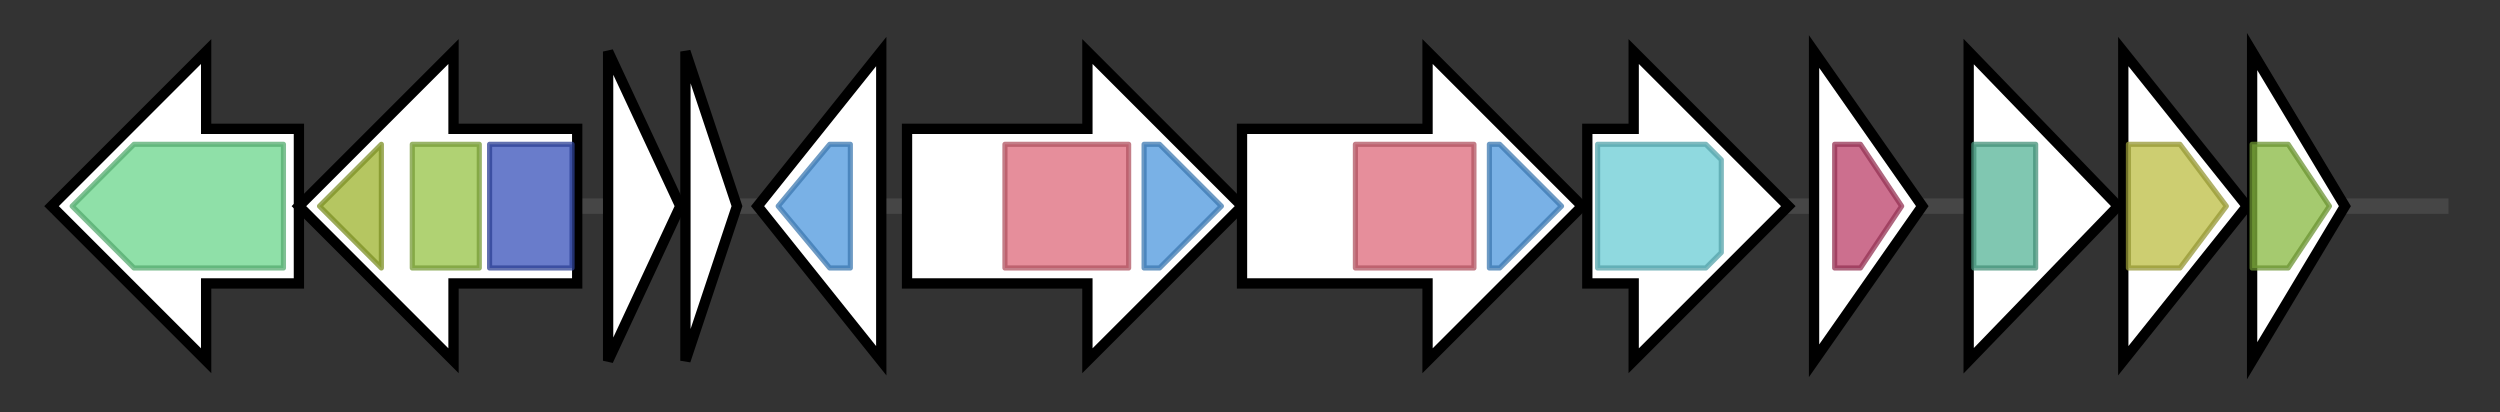 <svg version="1.1" baseProfile="full" xmlns="http://www.w3.org/2000/svg" width="485.1" height="80">
	<rect width="100%" height="100%" fill="#333333" stroke="none"/>
	<g>
		<line x1="10" y1="40.0" x2="475.1" y2="40.0" style="stroke:rgb(70,70,70); stroke-width:3 "/>
		<g>
			<title>gabD_2 (GLBNLCJE_00316)
Succinate-semialdehyde dehydrogenase [NADP(+)] GabD</title>
			<polygon class="gabD_2 (GLBNLCJE_00316)
Succinate-semialdehyde dehydrogenase [NADP(+)] GabD" points="58,25 40,25 40,10 10,40 40,70 40,55 58,55" fill="rgb(255,255,255)" fill-opacity="1.0" stroke="rgb(0,0,0)" stroke-width="2"  />
			<g>
				<title>Aldedh (PF00171)
"Aldehyde dehydrogenase family"</title>
				<polygon class="PF00171" points="14,40 26,28 55,28 55,52 26,52" stroke-linejoin="round" width="45" height="24" fill="rgb(105,213,139)" stroke="rgb(84,170,111)" stroke-width="1" opacity="0.75" />
			</g>
		</g>
		<g>
			<title>alsS (GLBNLCJE_00317)
Acetolactate synthase</title>
			<polygon class="alsS (GLBNLCJE_00317)
Acetolactate synthase" points="112,25 88,25 88,10 58,40 88,70 88,55 112,55" fill="rgb(255,255,255)" fill-opacity="1.0" stroke="rgb(0,0,0)" stroke-width="2"  />
			<g>
				<title>TPP_enzyme_C (PF02775)
"Thiamine pyrophosphate enzyme, C-terminal TPP binding domain"</title>
				<polygon class="PF02775" points="62,40 74,28 74,28 74,52 74,52" stroke-linejoin="round" width="14" height="24" fill="rgb(156,179,45)" stroke="rgb(124,143,36)" stroke-width="1" opacity="0.75" />
			</g>
			<g>
				<title>TPP_enzyme_M (PF00205)
"Thiamine pyrophosphate enzyme, central domain"</title>
				<rect class="PF00205" x="80" y="28" stroke-linejoin="round" width="13" height="24" fill="rgb(149,194,69)" stroke="rgb(119,155,55)" stroke-width="1" opacity="0.75" />
			</g>
			<g>
				<title>TPP_enzyme_N (PF02776)
"Thiamine pyrophosphate enzyme, N-terminal TPP binding domain"</title>
				<rect class="PF02776" x="95" y="28" stroke-linejoin="round" width="16" height="24" fill="rgb(55,81,185)" stroke="rgb(44,64,148)" stroke-width="1" opacity="0.75" />
			</g>
		</g>
		<g>
			<title> (GLBNLCJE_00318)
hypothetical protein</title>
			<polygon class=" (GLBNLCJE_00318)
hypothetical protein" points="118,10 132,40 118,70" fill="rgb(255,255,255)" fill-opacity="1.0" stroke="rgb(0,0,0)" stroke-width="2"  />
		</g>
		<g>
			<title> (GLBNLCJE_00319)
hypothetical protein</title>
			<polygon class=" (GLBNLCJE_00319)
hypothetical protein" points="133,10 143,40 133,70" fill="rgb(255,255,255)" fill-opacity="1.0" stroke="rgb(0,0,0)" stroke-width="2"  />
		</g>
		<g>
			<title> (GLBNLCJE_00320)
hypothetical protein</title>
			<polygon class=" (GLBNLCJE_00320)
hypothetical protein" points="147,40 171,10 171,70" fill="rgb(255,255,255)" fill-opacity="1.0" stroke="rgb(0,0,0)" stroke-width="2"  />
			<g>
				<title>FhuF (PF06276)
"Ferric iron reductase FhuF-like transporter"</title>
				<polygon class="PF06276" points="151,40 161,28 165,28 165,52 161,52" stroke-linejoin="round" width="15" height="24" fill="rgb(76,151,221)" stroke="rgb(60,120,176)" stroke-width="1" opacity="0.75" />
			</g>
		</g>
		<g>
			<title>sbnF (GLBNLCJE_00321)
2-[(L-alanin-3-ylcarbamoyl)methyl]-3-(2- aminoethylcarbamoyl)-2-hydroxypropanoate synthase</title>
			<polygon class="sbnF (GLBNLCJE_00321)
2-[(L-alanin-3-ylcarbamoyl)methyl]-3-(2- aminoethylcarbamoyl)-2-hydroxypropanoate synthase" points="176,25 211,25 211,10 241,40 211,70 211,55 176,55" fill="rgb(255,255,255)" fill-opacity="1.0" stroke="rgb(0,0,0)" stroke-width="2"  />
			<g>
				<title>IucA_IucC (PF04183)
"IucA / IucC family"</title>
				<rect class="PF04183" x="195" y="28" stroke-linejoin="round" width="24" height="24" fill="rgb(221,104,121)" stroke="rgb(176,83,96)" stroke-width="1" opacity="0.75" />
			</g>
			<g>
				<title>FhuF (PF06276)
"Ferric iron reductase FhuF-like transporter"</title>
				<polygon class="PF06276" points="222,28 225,28 237,40 225,52 222,52" stroke-linejoin="round" width="16" height="24" fill="rgb(76,151,221)" stroke="rgb(60,120,176)" stroke-width="1" opacity="0.75" />
			</g>
		</g>
		<g>
			<title> (GLBNLCJE_00322)
hypothetical protein</title>
			<polygon class=" (GLBNLCJE_00322)
hypothetical protein" points="241,25 277,25 277,10 307,40 277,70 277,55 241,55" fill="rgb(255,255,255)" fill-opacity="1.0" stroke="rgb(0,0,0)" stroke-width="2"  />
			<g>
				<title>IucA_IucC (PF04183)
"IucA / IucC family"</title>
				<rect class="PF04183" x="263" y="28" stroke-linejoin="round" width="23" height="24" fill="rgb(221,104,121)" stroke="rgb(176,83,96)" stroke-width="1" opacity="0.75" />
			</g>
			<g>
				<title>FhuF (PF06276)
"Ferric iron reductase FhuF-like transporter"</title>
				<polygon class="PF06276" points="289,28 291,28 303,40 291,52 289,52" stroke-linejoin="round" width="16" height="24" fill="rgb(76,151,221)" stroke="rgb(60,120,176)" stroke-width="1" opacity="0.75" />
			</g>
		</g>
		<g>
			<title>sbnH (GLBNLCJE_00323)
2-[(L-alanin-3-ylcarbamoyl)methyl]-2- hydroxybutanedioate decarboxylase</title>
			<polygon class="sbnH (GLBNLCJE_00323)
2-[(L-alanin-3-ylcarbamoyl)methyl]-2- hydroxybutanedioate decarboxylase" points="308,25 317,25 317,10 347,40 317,70 317,55 308,55" fill="rgb(255,255,255)" fill-opacity="1.0" stroke="rgb(0,0,0)" stroke-width="2"  />
			<g>
				<title>Orn_Arg_deC_N (PF02784)
"Pyridoxal-dependent decarboxylase, pyridoxal binding domain"</title>
				<polygon class="PF02784" points="310,28 331,28 334,31 334,49 331,52 310,52" stroke-linejoin="round" width="24" height="24" fill="rgb(106,204,212)" stroke="rgb(84,163,169)" stroke-width="1" opacity="0.75" />
			</g>
		</g>
		<g>
			<title> (GLBNLCJE_00324)
hypothetical protein</title>
			<polygon class=" (GLBNLCJE_00324)
hypothetical protein" points="352,10 373,40 352,70" fill="rgb(255,255,255)" fill-opacity="1.0" stroke="rgb(0,0,0)" stroke-width="2"  />
			<g>
				<title>Lysozyme_like (PF13702)
"Lysozyme-like"</title>
				<polygon class="PF13702" points="356,28 361,28 369,40 361,52 356,52" stroke-linejoin="round" width="15" height="24" fill="rgb(186,63,104)" stroke="rgb(148,50,83)" stroke-width="1" opacity="0.75" />
			</g>
		</g>
		<g>
			<title>menH_1 (GLBNLCJE_00325)
2-succinyl-6-hydroxy-2, 4-cyclohexadiene-1-carboxylate synthase</title>
			<polygon class="menH_1 (GLBNLCJE_00325)
2-succinyl-6-hydroxy-2, 4-cyclohexadiene-1-carboxylate synthase" points="382,10 411,40 382,70" fill="rgb(255,255,255)" fill-opacity="1.0" stroke="rgb(0,0,0)" stroke-width="2"  />
			<g>
				<title>Abhydrolase_1 (PF00561)
"alpha/beta hydrolase fold"</title>
				<polygon class="PF00561" points="383,28 394,28 395,28 395,52 394,52 383,52" stroke-linejoin="round" width="12" height="24" fill="rgb(86,180,151)" stroke="rgb(68,144,120)" stroke-width="1" opacity="0.75" />
			</g>
		</g>
		<g>
			<title>cmoM_1 (GLBNLCJE_00326)
tRNA 5-carboxymethoxyuridine methyltransferase</title>
			<polygon class="cmoM_1 (GLBNLCJE_00326)
tRNA 5-carboxymethoxyuridine methyltransferase" points="412,10 436,40 412,70" fill="rgb(255,255,255)" fill-opacity="1.0" stroke="rgb(0,0,0)" stroke-width="2"  />
			<g>
				<title>Methyltransf_23 (PF13489)
"Methyltransferase domain"</title>
				<polygon class="PF13489" points="413,28 423,28 432,40 432,40 423,52 413,52" stroke-linejoin="round" width="19" height="24" fill="rgb(188,189,66)" stroke="rgb(150,151,52)" stroke-width="1" opacity="0.75" />
			</g>
		</g>
		<g>
			<title> (GLBNLCJE_00327)
hypothetical protein</title>
			<polygon class=" (GLBNLCJE_00327)
hypothetical protein" points="437,10 455,40 437,70" fill="rgb(255,255,255)" fill-opacity="1.0" stroke="rgb(0,0,0)" stroke-width="2"  />
			<g>
				<title>His_Phos_1 (PF00300)
"Histidine phosphatase superfamily (branch 1)"</title>
				<polygon class="PF00300" points="437,28 444,28 452,40 444,52 437,52" stroke-linejoin="round" width="17" height="24" fill="rgb(135,184,63)" stroke="rgb(107,147,50)" stroke-width="1" opacity="0.75" />
			</g>
		</g>
	</g>
</svg>
